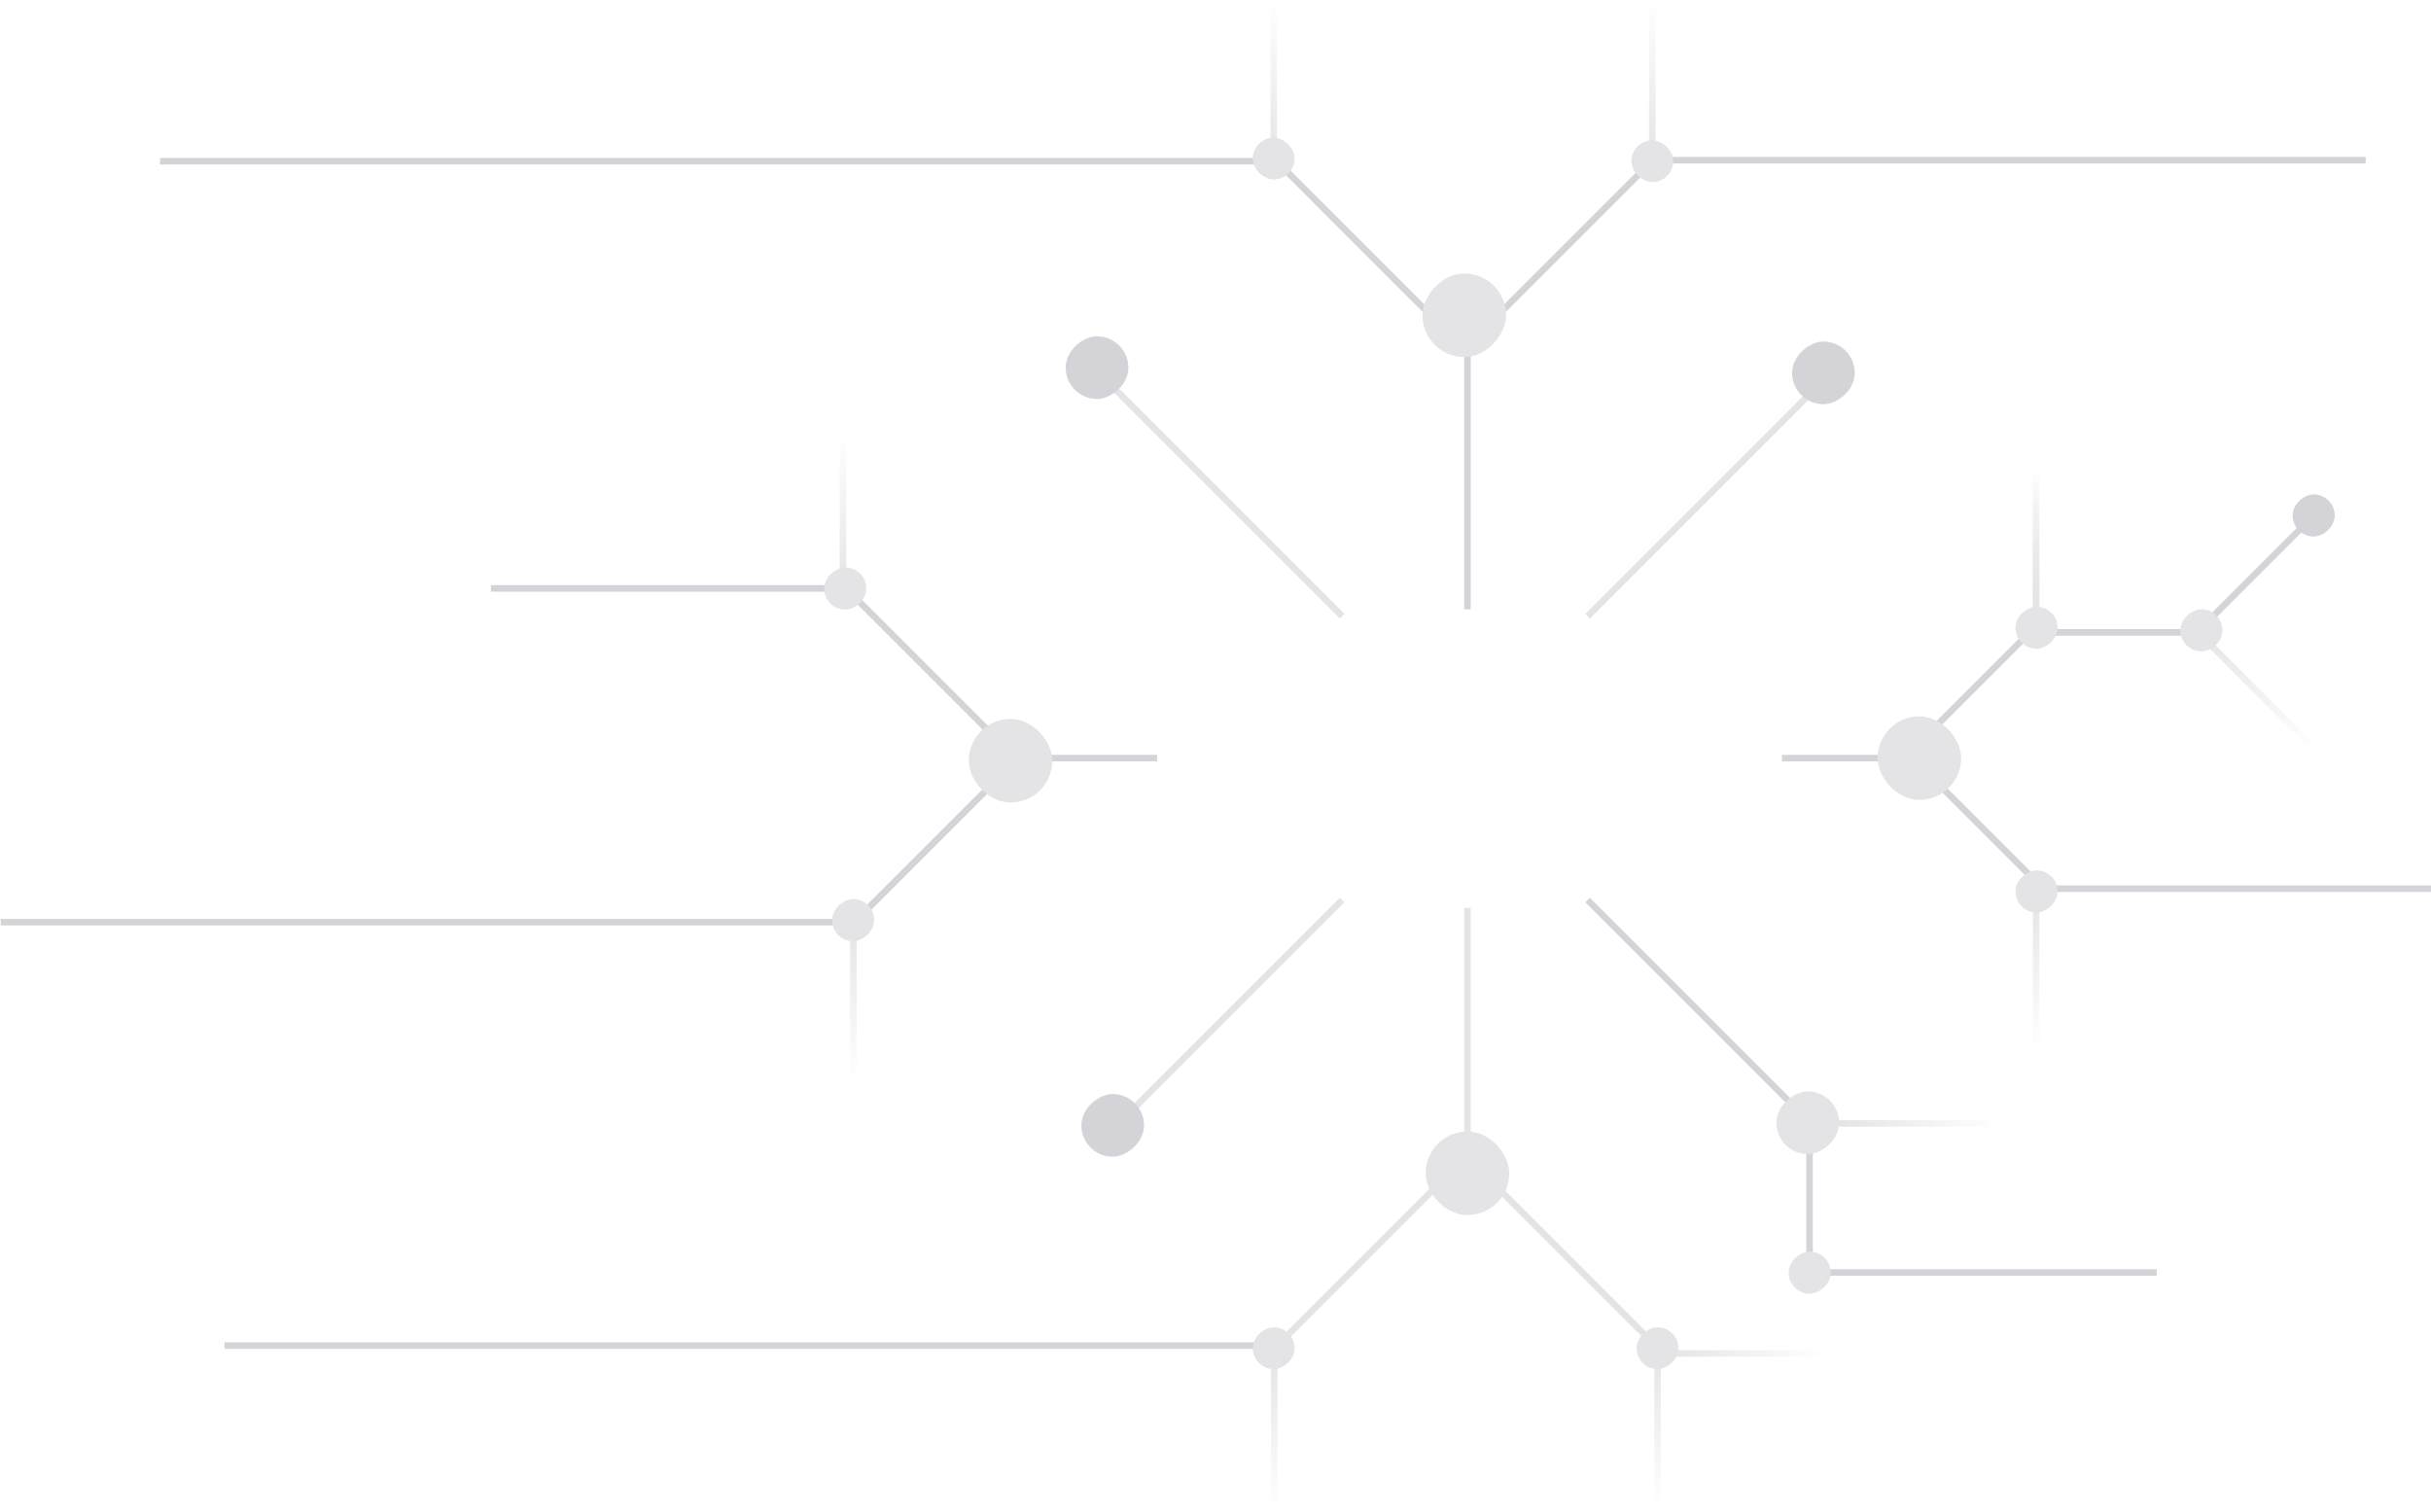 <svg width="931" height="579" viewBox="0 0 931 579" fill="none" xmlns="http://www.w3.org/2000/svg">
<path d="M689.989 426.696L608 344.707" stroke="#D4D4D8" stroke-width="2.5"/>
<path d="M423.044 145.041L514 235.997" stroke="#E4E4E7" stroke-width="2.5"/>
<path d="M432.011 426.696L514 344.707" stroke="#E4E4E7" stroke-width="2.5"/>
<path d="M733.645 285.911L778 241.556" stroke="#D4D4D8" stroke-width="2.5"/>
<path d="M841.645 241.911L886 197.556" stroke="#D4D4D8" stroke-width="2.5"/>
<path d="M693 487.352L693 429.352" stroke="#D4D4D8" stroke-width="2.5"/>
<path d="M324.99 226.342L381.559 282.911" stroke="#D4D4D8" stroke-width="2.5"/>
<path d="M738 295.911L782.355 340.266" stroke="#D4D4D8" stroke-width="2.5"/>
<path d="M842 242.352L886.355 286.707" stroke="url(#paint0_linear_577_1986)" stroke-width="2.5"/>
<path d="M931 340.352H780" stroke="#D4D4D8" stroke-width="2.5"/>
<path d="M826 487.352H693" stroke="#D4D4D8" stroke-width="2.5"/>
<path d="M779.744 340.524L779.744 402.352" stroke="url(#paint1_linear_577_1986)" stroke-width="2.5"/>
<path d="M704.086 430.266L765.914 430.266" stroke="url(#paint2_linear_577_1986)" stroke-width="2.5"/>
<path d="M0.284 353.181L320.284 353.181" stroke="#D4D4D8" stroke-width="2.5"/>
<path d="M322.828 227.18L322.828 165.352" stroke="url(#paint3_linear_577_1986)" stroke-width="2.5"/>
<path d="M320 225.352L188 225.352" stroke="#D4D4D8" stroke-width="2.5"/>
<path d="M841.572 242.18L779.744 242.18" stroke="#E4E4E7" stroke-width="2.5"/>
<path d="M841.572 242.18L779.744 242.18" stroke="#D4D4D8" stroke-width="2.5"/>
<path d="M779.744 242.18L779.744 180.352" stroke="url(#paint4_linear_577_1986)" stroke-width="2.5"/>
<path d="M779.744 242.18L779.744 180.352" stroke="url(#paint5_linear_577_1986)" stroke-width="2.5"/>
<path d="M326.828 352.524L326.828 414.352" stroke="url(#paint6_linear_577_1986)" stroke-width="2.5"/>
<path d="M325.99 354.361L382.559 297.792" stroke="#D4D4D8" stroke-width="2.5"/>
<path d="M682.43 290.352H725.44" stroke="#D4D4D8" stroke-width="2.5"/>
<path d="M400.128 290.352H443.139" stroke="#D4D4D8" stroke-width="2.5"/>
<rect x="371" y="275.352" width="32" height="32" rx="16" fill="#E4E4E7"/>
<rect x="719.065" y="274.352" width="32" height="32" rx="16" fill="#E4E4E7"/>
<rect x="788" y="333.352" width="16.129" height="16.129" rx="8.065" transform="rotate(90 788 333.352)" fill="#E4E4E7"/>
<rect x="701.129" y="479.352" width="16.129" height="16.129" rx="8.065" transform="rotate(90 701.129 479.352)" fill="#E4E4E7"/>
<rect x="788" y="232.352" width="16.129" height="16.129" rx="8.065" transform="rotate(90 788 232.352)" fill="#E4E4E7"/>
<rect x="851.129" y="233.352" width="16.129" height="16.129" rx="8.065" transform="rotate(90 851.129 233.352)" fill="#E4E4E7"/>
<rect x="331.788" y="217.352" width="16.129" height="16.129" rx="8.065" transform="rotate(90 331.788 217.352)" fill="#E4E4E7"/>
<rect x="334.786" y="344.352" width="16.129" height="16.129" rx="8.065" transform="rotate(90 334.786 344.352)" fill="#E4E4E7"/>
<rect x="894.129" y="189.352" width="16.129" height="16.129" rx="8.065" transform="rotate(90 894.129 189.352)" fill="#D4D4D8"/>
<path d="M562 447.852V347.738" stroke="#E4E4E7" stroke-width="2.5"/>
<path d="M634.66 515.991L571.021 452.352" stroke="#E4E4E7" stroke-width="2.5"/>
<path d="M552.139 452.352L488.5 515.991" stroke="#E4E4E7" stroke-width="2.5"/>
<path d="M86 515.352L486 515.352" stroke="#D4D4D8" stroke-width="2.5"/>
<path d="M488 516.352L488 578.352" stroke="url(#paint7_linear_577_1986)" stroke-width="2.5"/>
<path d="M699.441 518.352L637.613 518.352" stroke="url(#paint8_linear_577_1986)" stroke-width="2.5"/>
<path d="M634.785 515.523L634.785 577.351" stroke="url(#paint9_linear_577_1986)" stroke-width="2.5"/>
<rect x="546.672" y="434.024" width="30.656" height="30.656" rx="15.328" fill="#E4E4E7"/>
<rect x="546.672" y="434.024" width="30.656" height="30.656" rx="15.328" stroke="#E4E4E7" stroke-width="1.344"/>
<rect x="642.785" y="508.352" width="16" height="16" rx="8" transform="rotate(90 642.785 508.352)" fill="#E4E4E7"/>
<rect x="495.113" y="509.024" width="14.656" height="14.656" rx="7.328" transform="rotate(90 495.113 509.024)" fill="#E4E4E7"/>
<rect x="495.113" y="509.024" width="14.656" height="14.656" rx="7.328" transform="rotate(90 495.113 509.024)" stroke="#E4E4E7" stroke-width="1.344"/>
<path d="M562 133.351V233.351" stroke="#D4D4D8" stroke-width="2.5"/>
<path d="M632.661 61.712L569.021 125.351" stroke="#D4D4D8" stroke-width="2.5"/>
<path d="M552.139 124.991L488.5 61.351" stroke="#D4D4D8" stroke-width="2.5"/>
<path d="M61.285 61.738L488.956 61.738" stroke="#D4D4D8" stroke-width="2.5"/>
<path d="M487.785 62.566V0.738" stroke="url(#paint10_linear_577_1986)" stroke-width="2.5"/>
<path d="M906 61.351L632 61.351" stroke="#D4D4D8" stroke-width="2.5"/>
<path d="M632.785 62.566L632.785 0.738" stroke="url(#paint11_linear_577_1986)" stroke-width="2.5"/>
<rect width="32" height="32" rx="16" transform="matrix(1 0 0 -1 544.785 136.738)" fill="#E4E4E7"/>
<rect width="16" height="16" rx="8" transform="matrix(-4.37114e-08 -1 -1 4.37114e-08 640.785 69.738)" fill="#E4E4E7"/>
<rect width="16" height="16" rx="8" transform="matrix(-4.37114e-08 -1 -1 4.37114e-08 495.785 68.738)" fill="#E4E4E7"/>
<path d="M693.958 150.039L608 235.997" stroke="#E4E4E7" stroke-width="2.5"/>
<rect x="710.323" y="130.814" width="24" height="24" rx="12" transform="rotate(90 710.323 130.814)" fill="#D4D4D8"/>
<rect x="704.323" y="418.008" width="24" height="24" rx="12" transform="rotate(90 704.323 418.008)" fill="#E4E4E7"/>
<rect x="438.13" y="419.008" width="24" height="24" rx="12" transform="rotate(90 438.13 419.008)" fill="#D4D4D8"/>
<rect x="432.13" y="128.814" width="24" height="24" rx="12" transform="rotate(90 432.13 128.814)" fill="#D4D4D8"/>
<defs>
<linearGradient id="paint0_linear_577_1986" x1="886.709" y1="286.353" x2="842.354" y2="241.998" gradientUnits="userSpaceOnUse">
<stop stop-color="#E4E4E7" stop-opacity="0"/>
<stop offset="1" stop-color="#E4E4E7"/>
</linearGradient>
<linearGradient id="paint1_linear_577_1986" x1="779.744" y1="341.196" x2="779.744" y2="402.352" gradientUnits="userSpaceOnUse">
<stop stop-color="#E4E4E7"/>
<stop offset="1" stop-color="#E4E4E7" stop-opacity="0"/>
</linearGradient>
<linearGradient id="paint2_linear_577_1986" x1="704.758" y1="430.266" x2="765.914" y2="430.266" gradientUnits="userSpaceOnUse">
<stop stop-color="#E4E4E7"/>
<stop offset="1" stop-color="#E4E4E7" stop-opacity="0"/>
</linearGradient>
<linearGradient id="paint3_linear_577_1986" x1="322.828" y1="226.508" x2="322.828" y2="165.352" gradientUnits="userSpaceOnUse">
<stop stop-color="#E4E4E7"/>
<stop offset="1" stop-color="#E4E4E7" stop-opacity="0"/>
</linearGradient>
<linearGradient id="paint4_linear_577_1986" x1="779.744" y1="241.508" x2="779.744" y2="180.352" gradientUnits="userSpaceOnUse">
<stop stop-color="#E4E4E7"/>
<stop offset="1" stop-color="#E4E4E7" stop-opacity="0"/>
</linearGradient>
<linearGradient id="paint5_linear_577_1986" x1="779.744" y1="241.508" x2="779.744" y2="180.352" gradientUnits="userSpaceOnUse">
<stop stop-color="#E4E4E7"/>
<stop offset="1" stop-color="#E4E4E7" stop-opacity="0"/>
</linearGradient>
<linearGradient id="paint6_linear_577_1986" x1="326.828" y1="353.196" x2="326.828" y2="414.352" gradientUnits="userSpaceOnUse">
<stop stop-color="#E4E4E7"/>
<stop offset="1" stop-color="#E4E4E7" stop-opacity="0"/>
</linearGradient>
<linearGradient id="paint7_linear_577_1986" x1="488" y1="517.025" x2="488" y2="578.352" gradientUnits="userSpaceOnUse">
<stop stop-color="#E4E4E7"/>
<stop offset="1" stop-color="#E4E4E7" stop-opacity="0"/>
</linearGradient>
<linearGradient id="paint8_linear_577_1986" x1="637.613" y1="518.852" x2="699.441" y2="518.852" gradientUnits="userSpaceOnUse">
<stop stop-color="#E4E4E7"/>
<stop offset="1" stop-color="#E4E4E7" stop-opacity="0"/>
</linearGradient>
<linearGradient id="paint9_linear_577_1986" x1="634.785" y1="516.195" x2="634.785" y2="577.351" gradientUnits="userSpaceOnUse">
<stop stop-color="#E4E4E7"/>
<stop offset="1" stop-color="#E4E4E7" stop-opacity="0"/>
</linearGradient>
<linearGradient id="paint10_linear_577_1986" x1="487.785" y1="61.894" x2="487.785" y2="0.738" gradientUnits="userSpaceOnUse">
<stop stop-color="#E4E4E7"/>
<stop offset="1" stop-color="#E4E4E7" stop-opacity="0"/>
</linearGradient>
<linearGradient id="paint11_linear_577_1986" x1="632.785" y1="61.894" x2="632.785" y2="0.738" gradientUnits="userSpaceOnUse">
<stop stop-color="#E4E4E7"/>
<stop offset="1" stop-color="#E4E4E7" stop-opacity="0"/>
</linearGradient>
</defs>
</svg>
